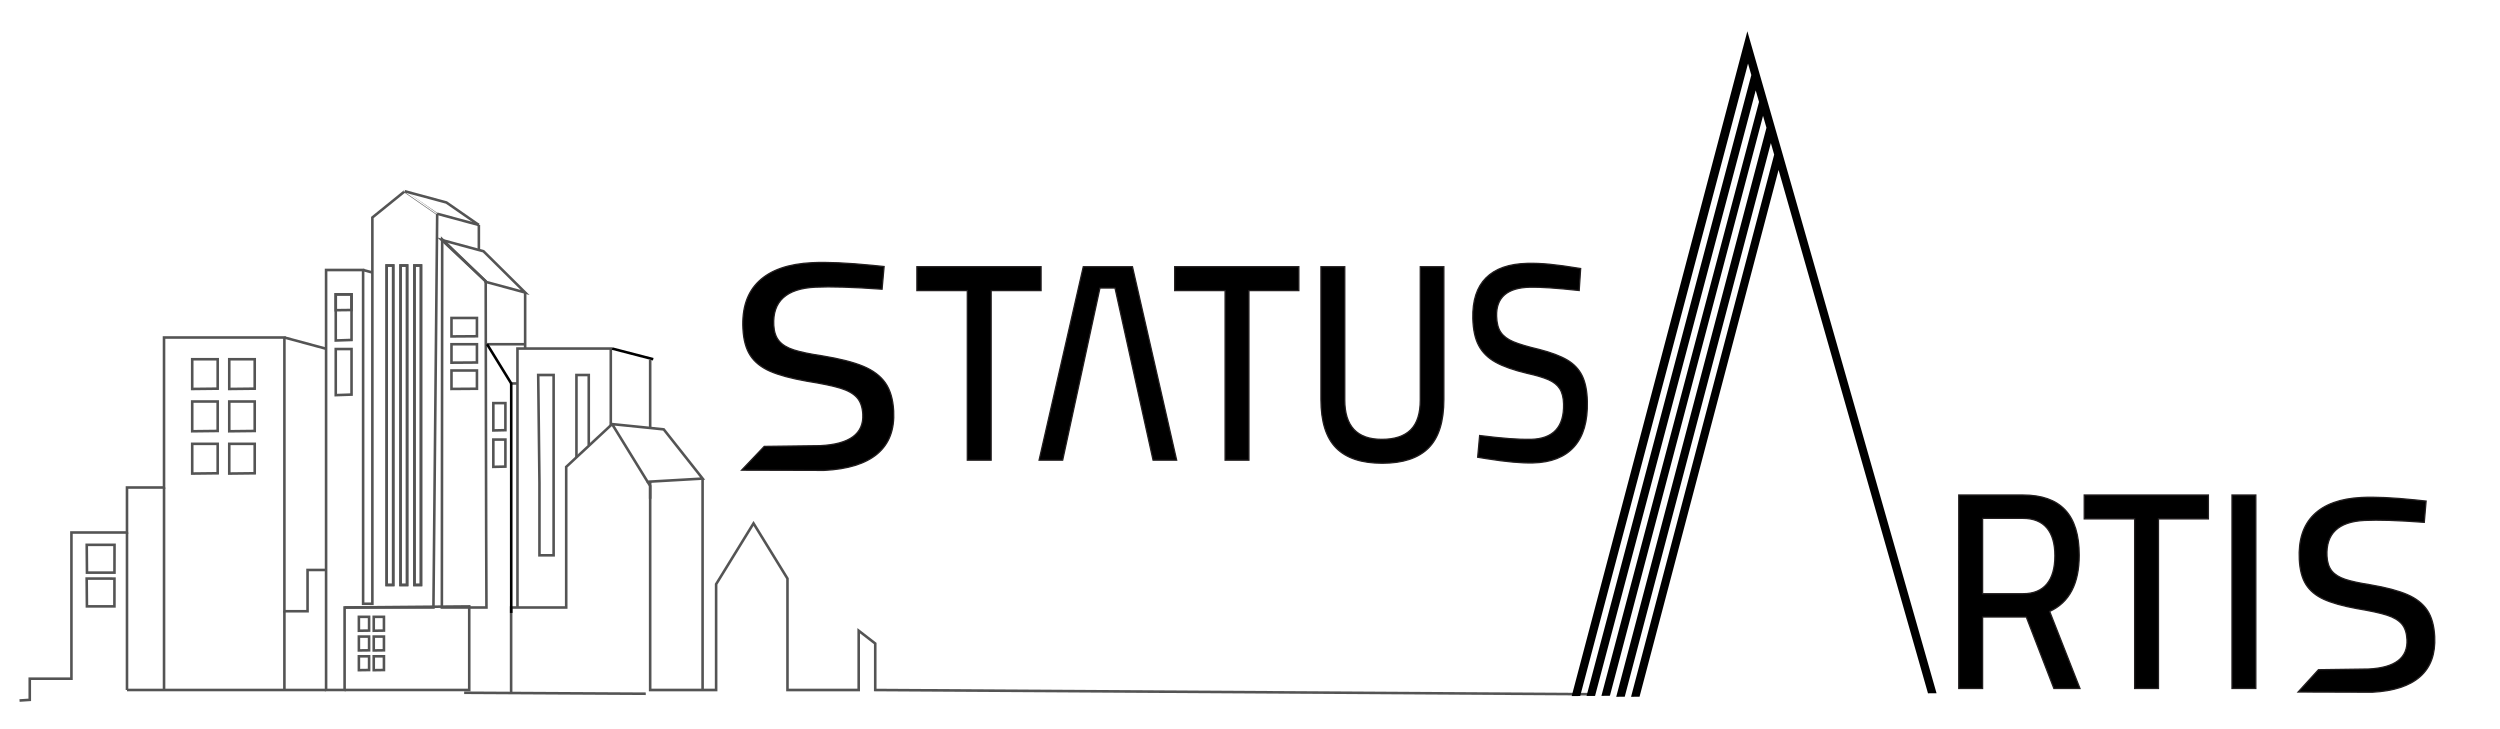 <?xml version="1.0" encoding="utf-8"?>
<!-- Generator: Adobe Illustrator 25.4.1, SVG Export Plug-In . SVG Version: 6.00 Build 0)  -->
<svg version="1.1" id="Layer_1" xmlns="http://www.w3.org/2000/svg" xmlns:xlink="http://www.w3.org/1999/xlink" x="0px" y="0px"
	 viewBox="0 0 1920 560" style="enable-background:new 0 0 1920 560;" xml:space="preserve">
<style type="text/css">
	.st0{stroke:#231F20;stroke-miterlimit:10;}
	.st1{opacity:0.67;}
	.st2{fill:none;stroke:#000000;stroke-width:2;stroke-miterlimit:10;}
	.st3{fill:none;stroke:#231F20;stroke-miterlimit:10;}
</style>
<path class="st0" d="M742.89,223.18h-38.72v-18.36h95.37v18.36H761.2v130.23h-18.31V223.18z"/>
<path class="st0" d="M856.32,221.22h-11.56l-28.63,132.19h-18.12l33.95-148.58h37.76l33.95,148.58h-18.12L856.32,221.22z"/>
<path class="st0" d="M940.87,223.18h-38.72v-18.36h95.37v18.36h-38.34v130.23h-18.31V223.18z"/>
<path class="st0" d="M1026.12,344.01c-7.76-7.85-11.64-20.26-11.64-37.25V204.82h18.31v102.37c0,20.16,9.47,30.23,28.42,30.23
	c9.92,0,17.33-2.45,22.22-7.34c4.89-4.89,7.34-12.53,7.34-22.89V204.82h18.12v101.93c0,16.99-3.91,29.41-11.73,37.25
	c-7.82,7.85-19.68,11.77-35.57,11.77C1045.7,355.78,1033.88,351.86,1026.12,344.01z"/>
<path class="st0" d="M1141.75,352.29l-6.9-1.13l1.51-16.67c17.22,2.18,30.35,3.15,39.37,2.93c17.16-0.42,25.53-9.48,25.1-27.18
	c-0.12-4.89-1.1-8.79-2.95-11.7c-1.85-2.91-4.74-5.21-8.66-6.92c-3.92-1.71-9.4-3.34-16.43-4.9c-10.36-2.48-18.45-5.35-24.25-8.59
	c-5.8-3.24-10.1-7.5-12.9-12.76c-2.8-5.26-4.3-12.21-4.51-20.84c-0.33-13.67,3.04-24.05,10.12-31.14
	c7.08-7.08,17.67-10.8,31.78-11.14c5.21-0.13,10.84,0.1,16.9,0.67c6.05,0.58,14.06,1.68,24.02,3.31l-1.12,16.88
	c-17.47-1.88-30.08-2.73-37.84-2.54c-17.42,0.42-25.95,7.83-25.6,22.22c0.13,5.33,1.21,9.48,3.26,12.45
	c2.04,2.97,5.25,5.38,9.62,7.22c4.37,1.84,10.97,3.81,19.79,5.89c9.21,2.37,16.4,5.08,21.56,8.12c5.16,3.04,8.98,7.06,11.45,12.04
	c2.47,4.98,3.81,11.57,4.01,19.78c0.37,15.26-3.01,26.86-10.13,34.81c-7.12,7.95-17.67,12.09-31.65,12.43
	C1168.55,355.75,1156.7,354.67,1141.75,352.29z"/>
<g>
	<g>
		<polygon points="1487.27,532.41 1480.69,532.46 1480.6,532.14 1365.94,130.53 1259.17,535.07 1252.64,535.14 1252.8,534.59 
			1362.56,118.75 1360.02,109.88 1247.8,535.07 1241.25,535.14 1241.41,534.59 1356.64,98.1 1354.01,88.94 1236.41,534.34 
			1229.88,534.43 1230.04,533.87 1350.93,78.25 1348.39,69.42 1225,534.46 1218.45,534.48 1218.61,533.93 1345.01,57.63 
			1342.48,48.8 1213.59,534.55 1207.06,534.57 1207.21,534.02 1338.79,35.94 1338.83,35.84 1341.97,24 1369.15,118.71 		"/>
	</g>
</g>
<path class="st0" d="M1504.33,380.16h49.21c14.49,0,25.33,3.82,32.52,11.45c7.18,7.63,10.78,19.22,10.78,34.77
	c0,21.89-7.57,36.28-22.7,43.19l23.27,59.17h-20.03l-21.17-54.86h-33.57v54.86h-18.31V380.16z M1553.73,455.97
	c8.01,0,14.08-2.48,18.22-7.45c4.13-4.97,6.2-12.2,6.2-21.7c0-9.36-2.07-16.49-6.2-21.38c-4.14-4.89-10.27-7.34-18.41-7.34h-30.9
	v57.88H1553.73z"/>
<path class="st0" d="M1639.4,398.52h-38.72v-18.36h95.37v18.36h-38.34v130.23h-18.31V398.52z"/>
<path class="st0" d="M1714.17,380.16h18.31v148.58h-18.31V380.16z"/>
<path class="st0" d="M1770.95,448.86c3,4.77,7.54,8.56,13.61,11.35c6.09,2.79,14.54,5.19,25.34,7.17
	c10.35,1.73,18.09,3.41,23.22,5.05c5.14,1.64,8.92,3.88,11.37,6.71s3.8,6.85,4.06,12.05c0.72,14.05-9.07,21.58-29.41,22.61
	c-1.1,0.05-14.9,0.25-38.57,0.54l-15.62,17.12c35.14,0.15,55.94,0.22,56.89,0.17c16.46-0.84,28.74-4.83,36.85-12
	c8.11-7.18,11.83-17.44,11.16-30.78c-0.44-8.43-2.33-15.17-5.71-20.21c-3.38-5.04-8.49-9.05-15.32-12
	c-6.83-2.97-16.33-5.47-28.47-7.54c-8.24-1.28-14.66-2.67-19.27-4.2s-8.03-3.68-10.25-6.46c-2.22-2.77-3.45-6.55-3.7-11.31
	c-0.87-17.29,8.69-26.43,28.72-27.44c10.52-0.54,25.86-0.05,46,1.46l1.4-16.33l-8.07-0.86c-17.48-1.8-31.34-2.43-41.57-1.91
	c-16.31,0.82-28.53,5.25-36.68,13.28c-8.12,8.01-11.83,19.47-11.07,34.36C1766.26,437.68,1767.95,444.08,1770.95,448.86z
	 M576.23,273.01c3.34,5.08,8.39,9.13,15.15,12.1c6.78,2.97,16.19,5.53,28.21,7.64c11.52,1.84,20.14,3.63,25.85,5.39
	c5.73,1.75,9.93,4.13,12.66,7.16s4.23,7.3,4.52,12.85c0.8,14.98-10.1,23.02-32.74,24.11c-1.23,0.05-16.59,0.27-42.94,0.57
	l-17.39,18.26c39.12,0.16,62.28,0.23,63.34,0.18c18.32-0.9,32-5.16,41.02-12.8c9.02-7.66,13.17-18.6,12.43-32.83
	c-0.49-8.99-2.6-16.18-6.36-21.55c-3.76-5.37-9.45-9.65-17.05-12.8c-7.61-3.17-18.17-5.84-31.7-8.04
	c-9.17-1.36-16.31-2.85-21.45-4.48c-5.14-1.63-8.94-3.92-11.41-6.89c-2.47-2.95-3.85-6.98-4.12-12.06
	c-0.97-18.44,9.68-28.19,31.97-29.27c11.71-0.57,28.78-0.05,51.21,1.56l1.56-17.42l-8.98-0.91c-19.46-1.92-34.89-2.6-46.28-2.04
	c-18.15,0.88-31.76,5.6-40.83,14.16c-9.04,8.54-13.17,20.76-12.32,36.64C571.01,261.09,572.89,267.91,576.23,273.01z"/>
<g>
	<g class="st1">
		<line class="st2" x1="218.42" y1="259.2" x2="250.42" y2="267.84"/>
		<line class="st2" x1="285.98" y1="209.29" x2="278.87" y2="207.36"/>
		<polyline class="st2" points="499.33,383.05 499.33,373.21 499.33,369.88 		"/>
		<line class="st2" x1="499.33" y1="328.68" x2="499.33" y2="276.49"/>
		<line class="st2" x1="335.76" y1="164.16" x2="367.76" y2="172.8"/>
		<line class="st2" x1="340.41" y1="184.61" x2="339.6" y2="184.41"/>
		<path class="st2" d="M310.87,146.88l32,8.64c8.3,5.76,16.59,11.52,24.89,17.28"/>
		<line class="st2" x1="367.76" y1="192.01" x2="367.76" y2="172.8"/>
		<line class="st2" x1="403.31" y1="224.64" x2="403.31" y2="267.84"/>
		<path class="st2" d="M373.02,216.46c0-0.29,0-0.43,0-0.43l-33.71-31.71l28.44,7.69l3.56,0.95c10.67,10.57,21.33,21.11,32,31.68
			L373.02,216.46z"/>
		<g>
			<path class="st2" d="M373.59,466.55h-34.24l0.25-281.97v-0.75l0.82,0.78l32.6,31.42c0,0,0,0.14,0,0.43
				C373.02,220.06,373.3,418.97,373.59,466.55z"/>
			<polygon class="st2" points="366.29,244.21 346.74,244.21 346.74,258.38 366.29,258.24 			"/>
			<polygon class="st2" points="87.87,465.71 87.9,444.37 66.57,444.34 66.75,465.69 			"/>
			<polygon class="st2" points="87.91,439.8 87.95,418.45 66.61,418.43 66.79,439.77 			"/>
			<polygon class="st2" points="388.15,337.57 378.88,337.57 378.88,358.55 388.15,358.35 			"/>
			<polygon class="st2" points="388.15,309.6 378.88,309.6 378.88,330.58 388.15,330.37 			"/>
			<polygon class="st2" points="366.29,264.37 346.74,264.37 346.74,278.54 366.29,278.4 			"/>
			<polygon class="st2" points="366.29,284.53 346.74,284.53 346.74,298.7 366.29,298.56 			"/>
			<polygon class="st2" points="294.87,473.75 287.03,473.75 287.03,484.4 294.87,484.29 			"/>
			<polygon class="st2" points="294.87,488.9 287.03,488.9 287.03,499.54 294.87,499.44 			"/>
			<polygon class="st2" points="294.87,504.04 287.03,504.04 287.03,514.69 294.87,514.58 			"/>
			<polygon class="st2" points="283.46,473.75 275.62,473.75 275.62,484.4 283.46,484.29 			"/>
			<polygon class="st2" points="283.46,488.9 275.62,488.9 275.62,499.54 283.46,499.44 			"/>
			<polygon class="st2" points="283.46,504.04 275.62,504.04 275.62,514.69 283.46,514.58 			"/>
			<polygon class="st2" points="195.62,275.89 176.07,275.89 176.07,298.72 195.62,298.5 			"/>
			<polygon class="st2" points="195.62,308.37 176.07,308.37 176.07,331.21 195.62,330.98 			"/>
			<polygon class="st2" points="195.62,340.86 176.07,340.86 176.07,363.7 195.62,363.47 			"/>
			<polygon class="st2" points="167.18,275.89 147.62,275.89 147.62,298.72 167.18,298.5 			"/>
			<polygon class="st2" points="167.18,308.37 147.62,308.37 147.62,331.21 167.18,330.98 			"/>
			<polygon class="st2" points="167.18,340.86 147.62,340.86 147.62,363.7 167.18,363.47 			"/>
			<rect x="296.97" y="203.9" class="st2" width="5.01" height="245.36"/>
			<rect x="307.63" y="203.9" class="st2" width="5.01" height="245.36"/>
			<rect x="318.3" y="203.9" class="st2" width="5.01" height="245.36"/>
			<polygon class="st2" points="269.98,226.08 269.98,238.09 257.85,238.23 257.85,226.08 			"/>
			<path class="st2" d="M310.87,146.88c-8.28,6.71-16.6,13.45-24.89,20.16v296.63h-7.11V207.36h-28.44v322.54h11h3.22v-63.36h68.23
				c0.96-100.8,2.88-302.39,2.88-302.39S319.15,152.64,310.87,146.88z M269.98,303.05l-12.12,0.42v-35.42h12.12V303.05z
				 M269.98,261.08l-12.12,0.42v-35.42h12.12V261.08z M301.98,449.27h-5.01V203.9h5.01V449.27z M312.65,449.27h-5.01V203.9h5.01
				V449.27z M323.31,449.27h-5.01V203.9h5.01V449.27z"/>
			<path class="st2" d="M250.42,437.75c-4.73,0-9.49,0-14.22,0c0,10.57,0,21.11,0,31.68c-5.94,0-11.84,0-17.78,0
				c0-70.07,0-140.16,0-210.23c-30.83,0-61.62,0-92.45,0c0,38.39,0,76.81,0,115.19c-9.49,0-18.95,0-28.44,0c0,11.52,0,23.04,0,34.56
				c-14.22,0-28.44,0-42.67,0c0,37.44,0,74.88,0,112.31c-10.67,0-21.33,0-32,0v16.22L15,538"/>
			<path class="st2" d="M385.54,498.23"/>
			<line class="st2" x1="125.98" y1="529.91" x2="125.98" y2="374.39"/>
			<line class="st2" x1="97.53" y1="529.91" x2="97.53" y2="408.95"/>
			<path class="st2" d="M232.64,532.79"/>
			<path class="st2" d="M127.27,532.79"/>
			<line class="st2" x1="218.42" y1="529.91" x2="218.42" y2="469.43"/>
			<polyline class="st2" points="250.42,529.91 218.42,529.91 125.98,529.91 97.53,529.91 			"/>
			<polyline class="st2" points="264.64,529.91 360.37,529.91 360.37,465.71 264.64,466.55 			"/>
			<polyline class="st2" points="1224,533.16 672.18,529.92 672.18,494.22 659.48,484.39 659.48,529.92 604.78,529.92 
				604.78,444.36 578.71,401.96 549.98,448.65 549.98,529.92 539.6,529.92 499.33,529.92 499.33,383.05 499.33,373.21 497.35,370 
							"/>
			<polyline class="st2" points="392.54,532.05 392.54,466.56 434.84,466.56 434.84,358.56 470.1,325.71 			"/>
			<line class="st2" x1="495.95" y1="532.79" x2="356.47" y2="532.04"/>
		</g>
		<polygon class="st2" points="425.18,361.55 425.18,288 413.34,288 414.3,370.82 414.3,426.48 425.18,426.48 		"/>
		<polyline class="st2" points="452.17,341.97 452.17,288 442.71,288 442.71,345.91 442.71,351.22 		"/>
		<polyline class="st2" points="469.09,326.59 469.09,293.47 469.09,288 469.09,268.33 469.09,267.69 403.31,267.69 397.41,267.69 
			397.41,287.28 397.41,466.55 		"/>
		<line class="st2" x1="373.59" y1="264.37" x2="403.08" y2="264.37"/>
		<line class="st2" x1="391.62" y1="294.49" x2="397.05" y2="294.49"/>
		<polygon class="st2" points="539.6,367.55 499.33,369.88 497.35,370 470.1,325.71 499.33,328.68 509.75,329.77 		"/>
		<line class="st2" x1="539.59" y1="367.56" x2="539.59" y2="529.91"/>
	</g>
	<line class="st2" x1="470.09" y1="267.69" x2="501.69" y2="275.89"/>
	<polyline class="st2" points="374.09,264.37 392.62,294.49 392.62,470.75 	"/>
</g>
<path class="st3" d="M886.37,352.97"/>
<path class="st3" d="M856.32,223.53"/>
</svg>
